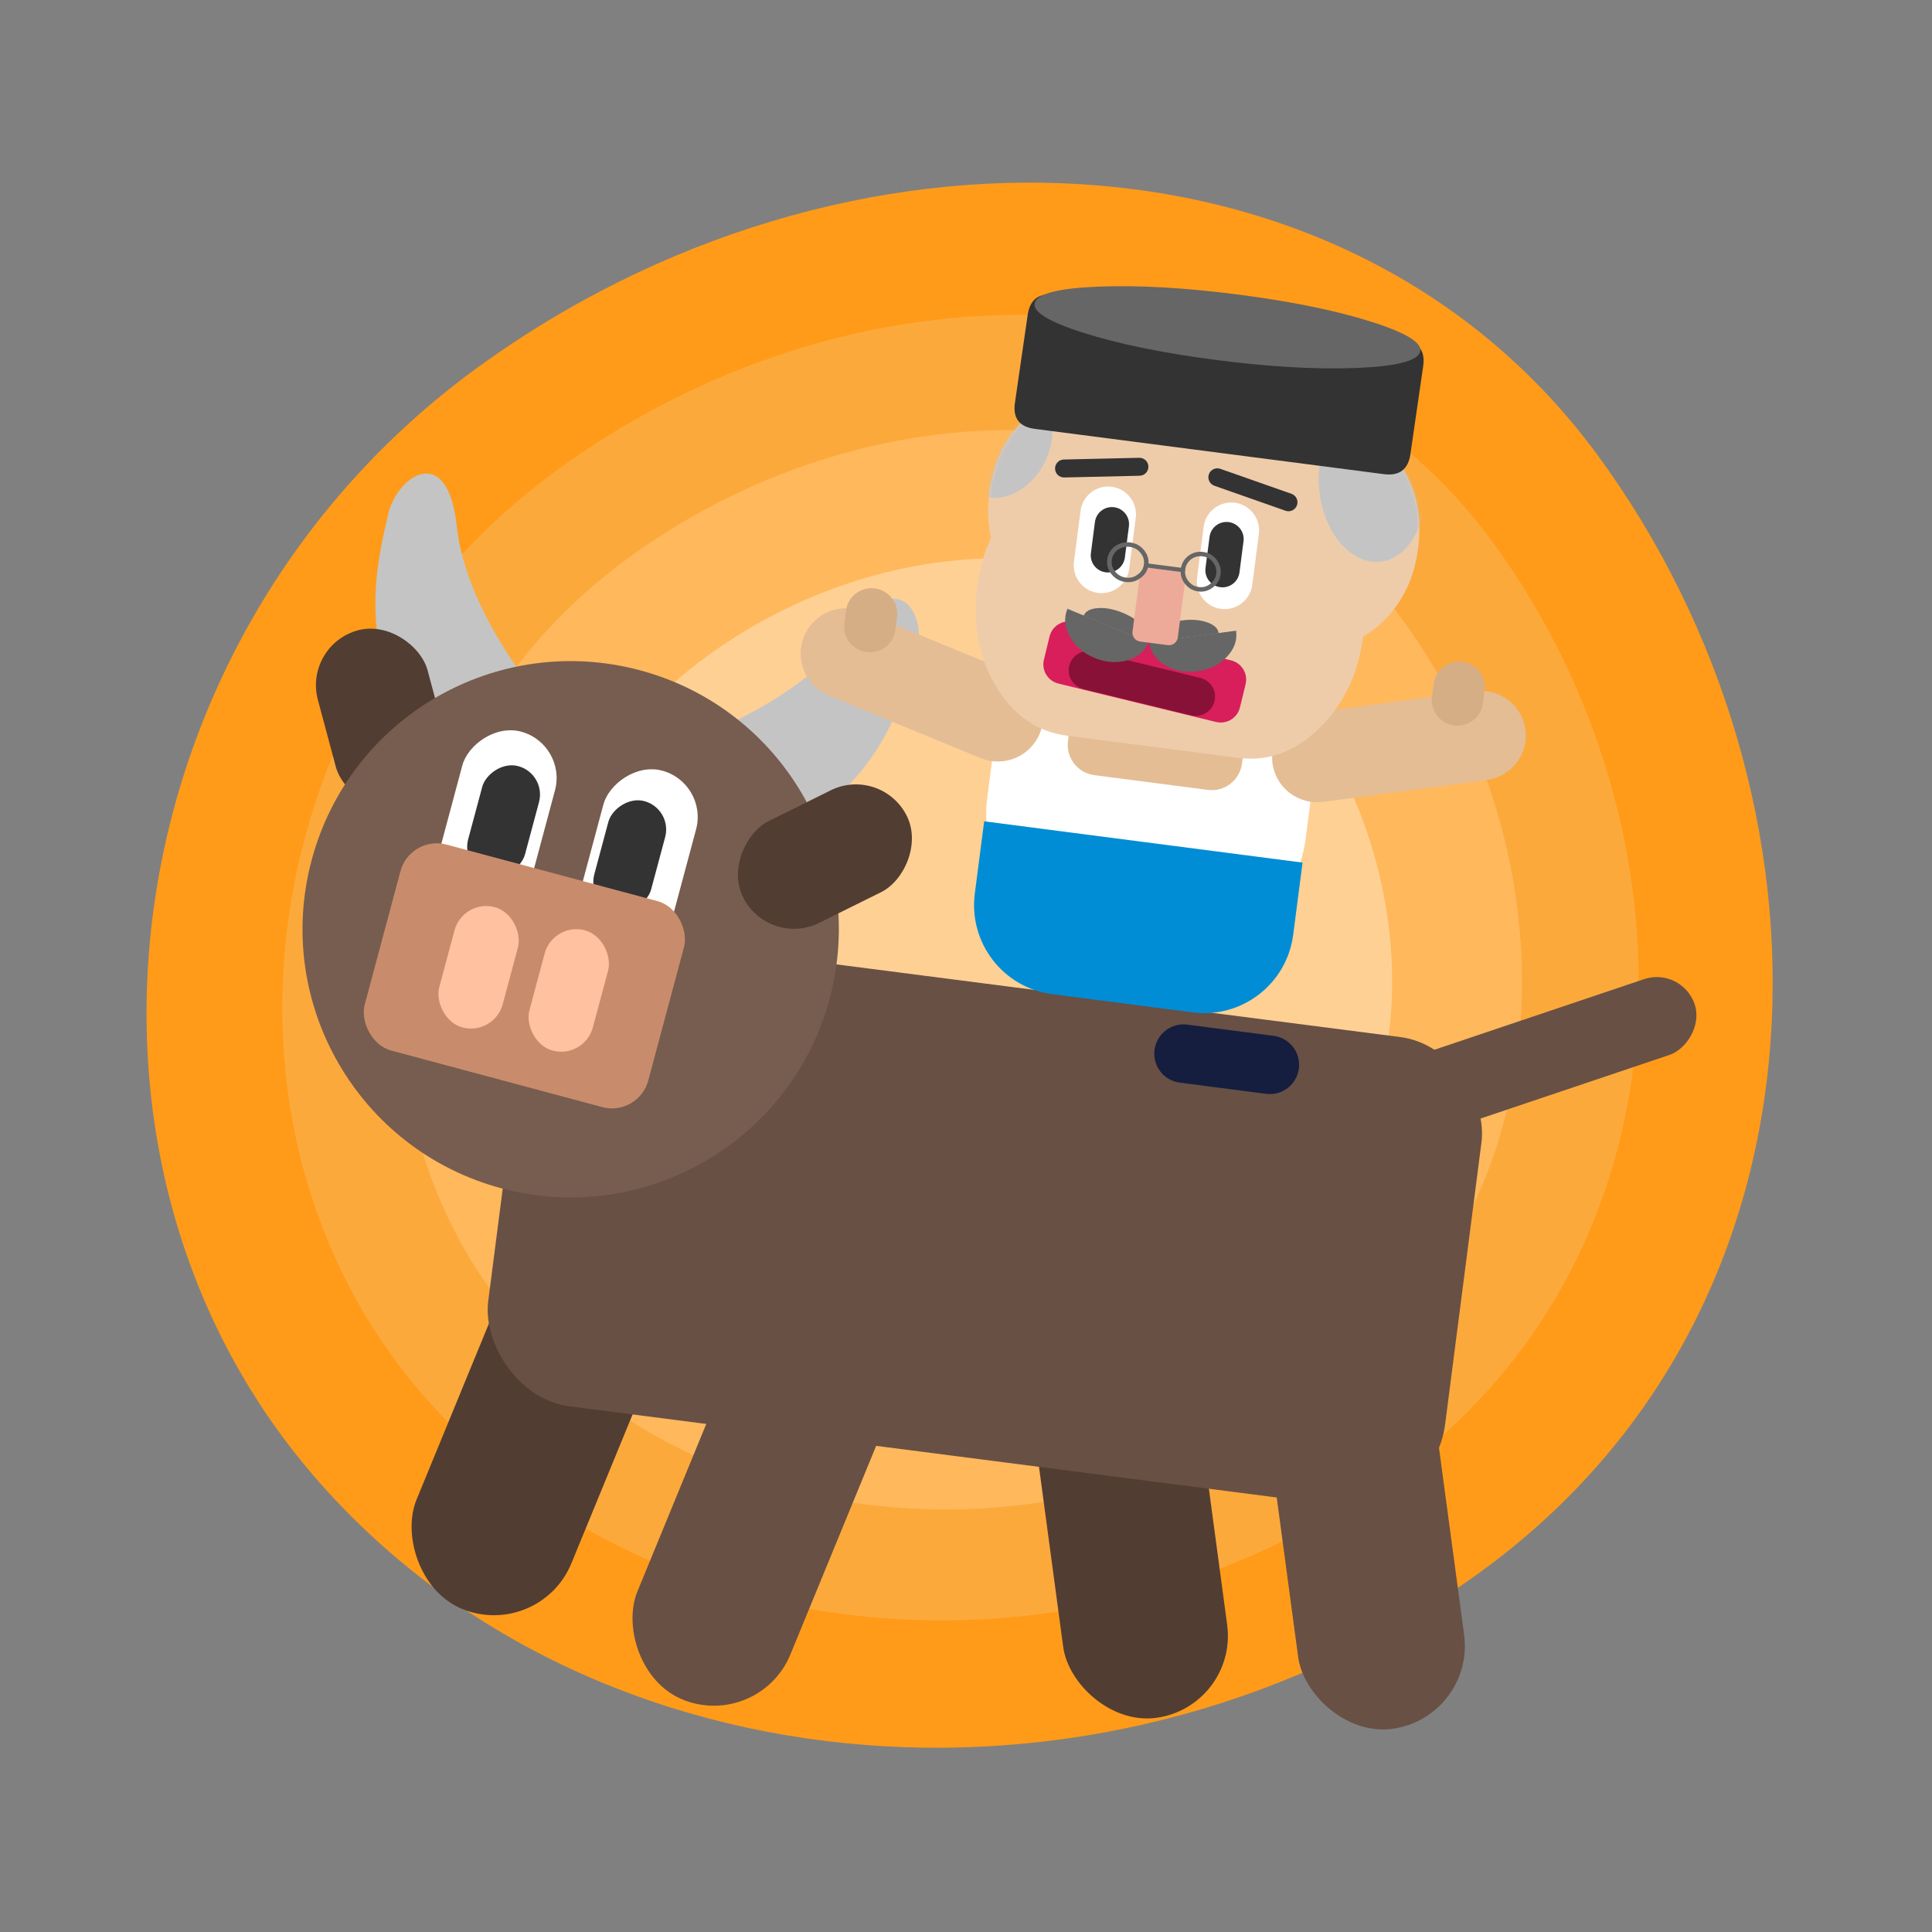<svg width="620" height="620" viewBox="0 0 620 620" fill="none" xmlns="http://www.w3.org/2000/svg">
<rect x="0" y="0" width="620" height="620" fill="#808080" stroke="none"/>
<g clip-path="url(#clip0)">
<path d="M512.951 146.417C592.985 255.869 592.775 418.832 475.335 504.28C357.895 589.728 189.922 577.599 100.483 473.397C12.158 370.494 35.713 203.458 153.153 118.01C270.593 32.562 432.918 36.965 512.951 146.417Z" fill="#FF9B19"/>
<path d="M479.225 174.299C545.981 265.594 545.806 401.521 447.849 472.793C349.892 544.066 209.785 533.949 135.184 447.034C61.512 361.202 81.16 221.877 179.117 150.605C277.073 79.332 412.469 83.005 479.225 174.299Z" fill="#FCA93C"/>
<path d="M449.859 198.576C505.055 274.06 504.91 386.448 423.917 445.378C342.924 504.307 227.081 495.942 165.399 424.079C104.485 353.111 120.73 237.914 201.723 178.985C282.716 120.055 394.664 123.092 449.859 198.576Z" fill="#FFB85C"/>
<path d="M417.172 225.599C459.5 283.485 459.389 369.671 397.278 414.862C335.168 460.053 246.332 453.638 199.03 398.529C152.318 344.106 164.776 255.766 226.886 210.575C288.996 165.384 374.845 167.713 417.172 225.599Z" fill="#FFD094"/>
<path d="M273.032 202.849C256.678 225.261 221.595 238.697 206.098 242.613C209.105 257.486 222.415 283.279 251.602 267.471C280.788 251.663 288.488 229.103 294.133 210.306C297.677 198.503 289.385 180.438 273.032 202.849Z" fill="#C4C4C4"/>
<path d="M146.598 168.971C149.554 196.557 173.219 225.734 184.682 236.874C174.642 248.251 150.218 263.934 132.846 235.65C115.473 207.366 120.085 183.979 124.595 164.878C127.427 152.884 143.641 141.385 146.598 168.971Z" fill="#C4C4C4"/>
<rect x="320.188" y="372.219" width="53.095" height="184.232" rx="26.547" transform="rotate(-7.654 320.188 372.219)" fill="#523D33"/>
<rect x="539.744" y="310.134" width="25.645" height="125.994" rx="12.823" transform="rotate(71.391 539.744 310.134)" fill="#685044"/>
<rect x="193.498" y="335.707" width="53.734" height="184.232" rx="26.867" transform="rotate(22.346 193.498 335.707)" fill="#523D33"/>
<rect x="172.208" y="297.077" width="309.612" height="151.608" rx="30.149" transform="rotate(7.346 172.208 297.077)" fill="#685044"/>
<rect x="264.497" y="364.893" width="53.095" height="184.232" rx="26.547" transform="rotate(22.346 264.497 364.893)" fill="#685044"/>
<rect x="395.634" y="375.788" width="53.734" height="184.232" rx="26.867" transform="rotate(-7.654 395.634 375.788)" fill="#685044"/>
<path d="M423.861 231.655C426.578 210.704 411.787 191.515 390.824 188.796L364.567 185.391C343.604 182.672 324.407 197.452 321.69 218.404L316.807 256.055C314.089 277.006 328.88 296.195 349.844 298.914L376.1 302.319C397.063 305.038 416.26 290.258 418.977 269.306L423.861 231.655Z" fill="white"/>
<path d="M416.817 342.922C417.484 337.781 413.864 333.074 408.732 332.408L380.999 328.811C375.867 328.146 371.167 331.774 370.5 336.915V336.915C369.833 342.056 373.453 346.763 378.584 347.429L406.318 351.026C411.45 351.691 416.15 348.063 416.817 342.922V342.922Z" fill="#151E3F"/>
<path d="M408.362 244.985C407.309 237.106 412.917 229.855 420.887 228.791L473.184 221.803C481.154 220.738 488.469 226.262 489.521 234.142V234.142C490.574 242.021 484.966 249.271 476.996 250.336L424.699 257.323C416.729 258.388 409.414 252.864 408.362 244.985V244.985Z" fill="#E4BD95"/>
<path d="M460.077 219.416C460.658 214.935 464.788 211.778 469.303 212.364V212.364C473.817 212.949 477.005 217.056 476.424 221.536L475.878 225.746C475.297 230.226 471.166 233.383 466.652 232.798V232.798C462.138 232.212 458.95 228.106 459.531 223.626L460.077 219.416Z" fill="#D6AE86"/>
<path d="M333.68 235.368C330.62 242.797 322.117 246.338 314.688 243.278L265.945 223.198C258.516 220.137 254.975 211.634 258.035 204.205V204.205C261.096 196.777 269.599 193.235 277.028 196.296L325.771 216.376C333.2 219.436 336.741 227.94 333.68 235.368V235.368Z" fill="#E4BD95"/>
<path d="M271.513 195.883C272.094 191.403 276.224 188.246 280.739 188.831V188.831C285.253 189.417 288.441 193.523 287.86 198.003L287.314 202.214C286.733 206.694 282.602 209.851 278.088 209.265V209.265C273.574 208.68 270.386 204.573 270.967 200.093L271.513 195.883Z" fill="#D6AE86"/>
<path d="M403.416 207.727C404.114 202.344 400.342 197.417 394.991 196.723L358.516 191.993C353.165 191.299 348.261 195.1 347.563 200.483L342.729 237.75C342.031 243.133 345.803 248.06 351.154 248.754L387.629 253.485C392.98 254.179 397.884 250.378 398.582 244.995L403.416 207.727Z" fill="#E4BD95"/>
<path d="M312.829 286.732C310.78 302.527 321.897 316.989 337.658 319.034L382.75 324.882C398.512 326.926 412.95 315.779 414.999 299.983L418.004 276.817L315.833 263.566L312.829 286.732Z" fill="#008DD5"/>
<path d="M423.33 233.749C415.549 241.289 406.909 244.442 397.411 243.21L342.344 236.068C332.845 234.836 325.278 229.581 319.644 220.301C314.055 210.939 312.034 200.29 313.582 188.355C314.328 182.604 315.8 177.369 317.999 172.65C317.002 168.104 316.838 163.254 317.506 158.102C318.743 148.562 322.487 140.765 328.735 134.71C334.95 128.65 341.87 126.115 349.497 127.104L432.071 137.814C439.663 138.799 445.708 143.015 450.205 150.464C454.703 157.913 456.333 166.407 455.096 175.947C453.853 185.53 450.107 193.35 443.858 199.405C441.783 201.415 439.633 203.041 437.409 204.282C437.404 204.322 437.398 204.366 437.392 204.413C435.844 216.348 431.157 226.127 423.33 233.749Z" fill="#EECCAA"/>
<path d="M386.269 169.06C386.904 164.16 391.384 160.702 396.274 161.336V161.336C401.165 161.971 404.614 166.457 403.978 171.357L401.863 187.67C401.227 192.57 396.747 196.028 391.857 195.393V195.393C386.967 194.759 383.517 190.273 384.153 185.373L386.269 169.06Z" fill="white"/>
<path d="M346.762 163.936C347.397 159.037 351.877 155.579 356.767 156.213V156.213C361.658 156.847 365.107 161.333 364.471 166.233L362.356 182.546C361.72 187.446 357.241 190.904 352.35 190.27V190.27C347.46 189.635 344.011 185.149 344.646 180.249L346.762 163.936Z" fill="white"/>
<path d="M388.16 172.277C388.549 169.274 391.304 167.156 394.314 167.547V167.547C397.323 167.937 399.447 170.687 399.058 173.69L397.759 183.705C397.369 186.707 394.614 188.825 391.605 188.435V188.435C388.595 188.044 386.471 185.294 386.861 182.291L388.16 172.277Z" fill="#333333"/>
<path d="M351.378 167.505C351.768 164.502 354.523 162.385 357.533 162.775V162.775C360.542 163.165 362.666 165.916 362.277 168.918L360.978 178.933C360.588 181.936 357.833 184.054 354.823 183.663V183.663C351.814 183.273 349.69 180.522 350.079 177.52L351.378 167.505Z" fill="#333333"/>
<path d="M336.816 204.255C337.644 200.854 341.073 198.769 344.474 199.597L395.064 211.918C398.465 212.747 400.55 216.175 399.722 219.576L397.907 227.03C397.078 230.431 393.65 232.516 390.249 231.688L339.659 219.366C336.258 218.538 334.172 215.11 335.001 211.709L336.816 204.255Z" fill="#D81E5B"/>
<path d="M343.132 213.664C343.939 210.35 347.28 208.318 350.594 209.125L385.209 217.556C388.523 218.363 390.555 221.704 389.748 225.018V225.018C388.941 228.332 385.6 230.364 382.286 229.557L347.671 221.126C344.357 220.319 342.325 216.978 343.132 213.664V213.664Z" fill="#881138"/>
<path d="M342.548 195.367L355.493 200.7L368.584 206.093C367.395 208.979 365.115 210.914 361.744 211.898C358.373 212.882 354.884 212.631 351.276 211.144C347.668 209.658 345.014 207.379 343.314 204.306C341.614 201.233 341.359 198.254 342.548 195.367Z" fill="#666666"/>
<path d="M347.748 197.582L358.104 201.848L368.576 206.162C369.171 204.719 368.663 203.072 367.052 201.223C365.442 199.373 363.193 197.854 360.307 196.665C357.421 195.476 354.755 194.971 352.309 195.149C349.863 195.328 348.343 196.139 347.748 197.582Z" fill="#666666"/>
<path d="M396.685 202.39L382.809 204.244L368.775 206.119C369.188 209.213 370.899 211.665 373.908 213.477C376.916 215.288 380.354 215.935 384.222 215.418C388.089 214.902 391.237 213.375 393.664 210.837C396.092 208.3 397.099 205.484 396.685 202.39Z" fill="#666666"/>
<path d="M391.093 203.204L379.992 204.686L368.765 206.186C368.558 204.639 369.47 203.177 371.499 201.799C373.528 200.422 376.089 199.526 379.183 199.113C382.277 198.7 384.984 198.891 387.304 199.688C389.623 200.485 390.886 201.656 391.093 203.204Z" fill="#666666"/>
<path d="M380.294 186.639C380.499 185.062 379.403 183.621 377.846 183.419L368.952 182.265C367.396 182.063 365.968 183.178 365.763 184.755L363.441 202.657C363.237 204.234 364.333 205.676 365.89 205.878L374.783 207.031C376.34 207.233 377.768 206.119 377.972 204.542L380.294 186.639Z" fill="#EEAA99"/>
<path fill-rule="evenodd" clip-rule="evenodd" d="M367.128 181.33C367.176 180.958 367.535 180.698 367.93 180.749L379.671 182.283C380.066 182.335 380.348 182.679 380.3 183.051C380.252 183.424 379.893 183.684 379.497 183.632L367.757 182.098C367.362 182.047 367.08 181.703 367.128 181.33Z" fill="#666666"/>
<path fill-rule="evenodd" clip-rule="evenodd" d="M358.706 176.441C357.583 177.304 356.951 178.397 356.78 179.748C356.609 181.104 356.955 182.302 357.83 183.387C358.749 184.525 359.9 185.172 361.316 185.36C362.731 185.547 363.977 185.219 365.1 184.36C365.107 184.354 365.114 184.349 365.122 184.344C366.278 183.526 366.924 182.462 367.094 181.116C367.264 179.768 366.905 178.544 365.987 177.406C365.112 176.321 363.982 175.693 362.558 175.504C361.139 175.316 359.867 175.624 358.706 176.441ZM357.822 175.297C359.285 174.262 360.935 173.858 362.736 174.097C364.537 174.336 366.017 175.155 367.134 176.54C368.285 177.967 368.766 179.569 368.547 181.308C368.328 183.044 367.47 184.449 366.006 185.488C364.581 186.575 362.944 187.006 361.138 186.767C359.329 186.527 357.833 185.678 356.682 184.252C355.565 182.867 355.109 181.287 355.327 179.556C355.545 177.825 356.379 176.4 357.8 175.313C357.807 175.307 357.814 175.302 357.822 175.297Z" fill="#666666"/>
<path fill-rule="evenodd" clip-rule="evenodd" d="M382.218 179.49C381.129 180.358 380.513 181.453 380.343 182.805C380.172 184.161 380.501 185.357 381.342 186.437C382.224 187.571 383.334 188.212 384.701 188.393C386.067 188.575 387.274 188.241 388.362 187.377C388.369 187.371 388.376 187.366 388.383 187.361C389.503 186.539 390.132 185.472 390.302 184.125C390.472 182.777 390.131 181.556 389.248 180.422C388.407 179.342 387.319 178.719 385.944 178.537C384.573 178.355 383.343 178.669 382.218 179.49ZM381.368 178.351C382.786 177.31 384.383 176.899 386.122 177.129C387.861 177.36 389.287 178.173 390.361 179.552C391.467 180.972 391.925 182.571 391.705 184.311C391.486 186.047 390.651 187.455 389.232 188.501C387.851 189.593 386.267 190.032 384.524 189.801C382.777 189.569 381.335 188.727 380.229 187.307C379.155 185.927 378.721 184.351 378.94 182.619C379.158 180.888 379.97 179.46 381.347 178.367C381.354 178.361 381.361 178.356 381.368 178.351Z" fill="#666666"/>
<path d="M338.582 150.412C338.546 148.822 339.806 147.503 341.396 147.466L365.588 146.91C367.178 146.873 368.497 148.133 368.534 149.723V149.723C368.571 151.314 367.311 152.633 365.72 152.669L341.529 153.226C339.938 153.262 338.619 152.003 338.582 150.412V150.412Z" fill="#333333"/>
<path d="M387.945 152.211C388.472 150.71 390.116 149.921 391.617 150.448L414.448 158.468C415.949 158.995 416.738 160.639 416.211 162.14V162.14C415.684 163.641 414.039 164.431 412.538 163.903L389.708 155.884C388.207 155.356 387.417 153.712 387.945 152.211V152.211Z" fill="#333333"/>
<mask id="mask0" style="mask-type:alpha" maskUnits="userSpaceOnUse" x="313" y="126" width="143" height="118">
<path d="M423.329 233.75C415.548 241.289 406.909 244.443 397.41 243.211L342.343 236.069C332.845 234.837 325.278 229.581 319.643 220.302C314.054 210.94 312.034 200.291 313.582 188.355C314.328 182.605 315.8 177.37 317.998 172.65C317.002 168.104 316.837 163.255 317.506 158.102C318.743 148.563 322.486 140.765 328.735 134.71C334.949 128.651 341.87 126.116 349.496 127.105L432.071 137.815C439.663 138.799 445.707 143.016 450.205 150.465C454.703 157.914 456.333 166.408 455.095 175.948C453.852 185.531 450.106 193.35 443.858 199.405C441.782 201.416 439.633 203.042 437.409 204.282C437.404 204.323 437.398 204.366 437.392 204.413C435.844 216.349 431.156 226.128 423.329 233.75Z" fill="#EECCAA"/>
</mask>
<g mask="url(#mask0)">
<path d="M456.98 154C458.59 167.382 452.387 179.135 443.124 180.249C433.861 181.364 425.047 171.418 423.437 158.035C421.827 144.653 428.03 132.9 437.293 131.786C446.556 130.671 455.37 140.617 456.98 154Z" fill="#C4C4C4"/>
<path d="M335.975 146.815C331.884 156.745 322.069 162.117 314.052 158.814C306.034 155.511 302.851 144.785 306.942 134.855C311.033 124.925 320.848 119.553 328.865 122.856C336.882 126.159 340.065 136.886 335.975 146.815Z" fill="#C4C4C4"/>
</g>
<path d="M329.799 101.031C330.513 96.113 333.352 93.976 338.318 94.62L450.337 109.149C455.302 109.793 457.428 112.574 456.715 117.492L452.617 145.747C451.904 150.666 449.064 152.803 444.099 152.159L332.079 137.63C327.114 136.986 324.988 134.205 325.701 129.287L329.799 101.031Z" fill="#333333"/>
<path d="M397.645 94.564C414.68 96.774 428.87 99.685 440.215 103.298C451.561 106.91 456.717 110.16 455.684 113.047C454.651 115.933 447.729 117.616 434.919 118.096C422.109 118.576 407.186 117.711 390.151 115.502C373.116 113.293 358.926 110.381 347.581 106.769C336.236 103.156 331.08 99.906 332.113 97.02C333.146 94.133 340.068 92.45 352.878 91.97C365.688 91.49 380.61 92.355 397.645 94.564Z" fill="#666666"/>
<rect x="147.698" y="254.221" width="36.463" height="58.672" rx="18.231" transform="rotate(165 147.698 254.221)" fill="#523D33"/>
<circle cx="183.137" cy="298.215" r="86.039" transform="rotate(15 183.137 298.215)" fill="#775D4F"/>
<rect width="30.787" height="59.092" rx="15.394" transform="matrix(-0.966 -0.259 -0.259 0.966 182.081 238.779)" fill="white"/>
<rect width="30.787" height="59.092" rx="15.394" transform="matrix(-0.966 -0.259 -0.259 0.966 227.361 251.295)" fill="white"/>
<rect width="18.87" height="36.25" rx="9.435" transform="matrix(-0.966 -0.259 -0.259 0.966 175.417 248.304)" fill="#333333"/>
<rect width="18.87" height="36.25" rx="9.435" transform="matrix(-0.966 -0.259 -0.259 0.966 215.899 259.535)" fill="#333333"/>
<rect x="131.638" y="267.914" width="94.196" height="68.439" rx="12.06" transform="rotate(15 131.638 267.914)" fill="#C88C6C"/>
<rect x="148.577" y="288.384" width="21.089" height="39.969" rx="10.544" transform="rotate(15 148.577 288.384)" fill="#FFC19F"/>
<rect x="177.507" y="295.816" width="21.089" height="39.969" rx="10.544" transform="rotate(15 177.507 295.816)" fill="#FFC19F"/>
<rect x="246.552" y="304.262" width="36.463" height="58.672" rx="18.231" transform="rotate(-116.383 246.552 304.262)" fill="#523D33"/>
</g>
<defs>
<clipPath id="clip0">
<rect width="620" height="620" fill="white"/>
</clipPath>
</defs>
</svg>
